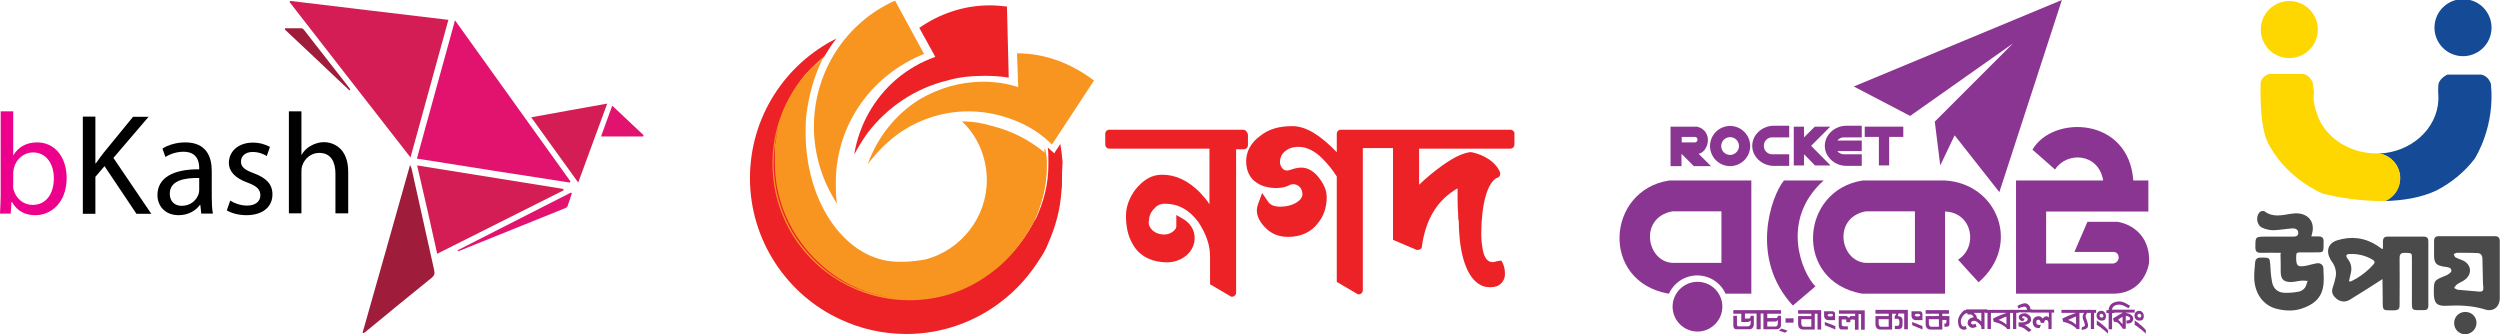 <?xml version="1.0" encoding="utf-8"?>
<!-- Generator: Adobe Illustrator 26.0.1, SVG Export Plug-In . SVG Version: 6.00 Build 0)  -->
<svg version="1.1" id="Layer_1" xmlns="http://www.w3.org/2000/svg" xmlns:xlink="http://www.w3.org/1999/xlink" x="0px" y="0px"
	 viewBox="0 0 1095.6 146.5" style="enable-background:new 0 0 1095.6 146.5;" xml:space="preserve">
<style type="text/css">
	.st0{fill:#D31D54;}
	.st1{fill:#E1136E;}
	.st2{fill:#9F1C3B;}
	.st3{fill:#EC008C;}
	.st4{fill:#EC2227;}
	.st5{fill:#F89521;}
	.st6{fill-rule:evenodd;clip-rule:evenodd;fill:#8B3592;}
	.st7{fill:#8B3592;}
	.st8{fill:#4B4A4A;}
	.st9{fill:#144A96;}
	.st10{fill:#FED600;}
</style>
<g>
	<g>
		<path class="st0" d="M179.9,69c-17.9-23-35.5-45.5-53-68.1c0.1-0.2,0.2-0.3,0.3-0.5c23,2.8,46,5.5,69.3,8.3
			C191,28.8,185.5,48.6,179.9,69z"/>
		<path class="st1" d="M182.7,69.5c5.6-20.2,11-40.1,16.7-60.6c17.1,23.9,33.8,47.2,50.6,70.6c-0.1,0.2-0.2,0.4-0.3,0.5
			C227.5,76.6,205.3,73.1,182.7,69.5z"/>
		<path class="st0" d="M182.8,72.5c21.7,3.5,42.9,6.9,64.1,10.3c0,0.2,0.1,0.4,0.1,0.6c-18.4,9.2-36.7,18.4-55.4,27.8
			C188.7,98.2,185.9,85.6,182.8,72.5z"/>
		<path class="st2" d="M158.9,145.8c6.9-24.3,13.8-48.6,20.8-73.5c0.4,0.9,0.6,1.2,0.7,1.7c3.3,14.8,6.6,29.7,9.9,44.5
			c0.3,1.5,0,2.4-1.2,3.3c-9.5,7.7-19,15.4-28.4,23.2c-0.4,0.4-0.9,0.7-1.4,1C159.2,146,159,145.9,158.9,145.8z"/>
		<path class="st0" d="M232.8,51.4c11.2-2,21.9-4,33.3-6c-4.3,11.6-8.4,22.8-12.7,34.6C246.4,70.3,239.8,61.1,232.8,51.4z"/>
		<path class="st1" d="M200.5,109.7c16.6-8.4,33.1-16.9,49.7-25.3c0.1,0.1,0.3,0.2,0.4,0.3c-0.6,1.9-1.2,3.8-1.9,5.7
			c-0.2,0.4-0.7,0.7-1.2,0.9c-15.5,6.2-30.9,12.5-46.4,18.7c-0.1,0-0.3,0-0.4,0.1C200.7,109.9,200.6,109.8,200.5,109.7z"/>
		<path class="st1" d="M281.8,59.8c-6,0-12.1,0-18.4,0c1.7-4.8,3.4-9.3,4.9-13.5c4.6,4.3,9.1,8.6,13.7,12.9
			C282,59.4,281.9,59.6,281.8,59.8z"/>
		<path class="st2" d="M153.1,39.6c-9.4-8.9-18.8-17.8-28.3-26.7c0.1-0.2,0.1-0.4,0.2-0.5c2.4,0,4.8,0,7.2,0c0.4,0,0.8,0.4,1.1,0.8
			c6.6,8.5,13.3,17,19.9,25.5c0.1,0.2,0.2,0.4,0.3,0.7C153.3,39.4,153.2,39.5,153.1,39.6z"/>
	</g>
	<g>
		<path class="st3" d="M0,93.6c0.1-2.1,0.3-5.2,0.3-7.9V48.8h5.5V68h0.1c2-3.4,5.5-5.6,10.4-5.6c7.6,0,12.9,6.3,12.9,15.6
			c0,10.9-6.9,16.3-13.7,16.3c-4.4,0-7.9-1.7-10.2-5.7H5l-0.3,5H0z M5.7,81.3c0,0.7,0.1,1.4,0.3,2c1.1,3.8,4.3,6.5,8.3,6.5
			c5.8,0,9.3-4.7,9.3-11.7c0-6.1-3.2-11.3-9.1-11.3c-3.8,0-7.3,2.6-8.4,6.8c-0.1,0.6-0.3,1.4-0.3,2.3V81.3z"/>
		<path d="M36.3,51.1h5.5v20.5H42c1.1-1.6,2.3-3.2,3.3-4.5l13-15.9h6.8l-15.4,18l16.6,24.5h-6.5l-14-20.9l-4,4.7v16.2h-5.5V51.1z"/>
		<path d="M88.2,93.6l-0.4-3.8h-0.2c-1.7,2.4-5,4.5-9.3,4.5c-6.2,0-9.3-4.3-9.3-8.8c0-7.4,6.6-11.4,18.3-11.3v-0.6
			c0-2.5-0.7-7.1-6.9-7.1c-2.8,0-5.8,0.9-7.9,2.3l-1.3-3.7c2.5-1.6,6.2-2.7,10-2.7c9.3,0,11.6,6.4,11.6,12.5v11.4
			c0,2.6,0.1,5.2,0.5,7.3H88.2z M87.3,78c-6.1-0.1-12.9,0.9-12.9,6.9c0,3.6,2.4,5.3,5.2,5.3c4,0,6.5-2.5,7.4-5.1
			c0.2-0.6,0.3-1.2,0.3-1.8V78z"/>
		<path d="M100.9,87.9c1.6,1.1,4.5,2.2,7.3,2.2c4,0,5.9-2,5.9-4.5c0-2.6-1.6-4.1-5.7-5.6c-5.5-2-8.1-5-8.1-8.6c0-4.9,4-8.9,10.5-8.9
			c3.1,0,5.8,0.9,7.5,1.9l-1.4,4c-1.2-0.8-3.4-1.8-6.2-1.8c-3.3,0-5.1,1.9-5.1,4.2c0,2.5,1.8,3.7,5.8,5.2c5.3,2,8,4.7,8,9.2
			c0,5.4-4.2,9.1-11.4,9.1c-3.3,0-6.4-0.8-8.6-2.1L100.9,87.9z"/>
		<path d="M126.6,48.8h5.5v19h0.1c0.9-1.6,2.3-3,4-3.9c1.6-0.9,3.6-1.6,5.7-1.6c4.1,0,10.7,2.5,10.7,13v18.2H147V76.1
			c0-4.9-1.8-9.1-7.1-9.1c-3.6,0-6.4,2.5-7.4,5.5c-0.3,0.8-0.4,1.6-0.4,2.6v18.4h-5.5V48.8z"/>
	</g>
</g>
<g id="g1438" transform="translate(-1266.194 -110.295) scale(2.595)">
	<g id="g1406" transform="translate(481.988 41.407)">
		<g id="g1390">
			<path id="path1386" class="st4" d="M215.9,23h-22.6c-0.4,0-0.7,0.3-0.7,0.7v1.8c0,0.4,0.3,0.7,0.7,0.7h16.9v9.4
				c-0.4-0.7-1-1.3-1.6-2c-2-2-4.1-3-6.4-3c-1.8,0-3.2,0.9-4.5,2.5c-1,1.3-1.6,2.9-1.6,4.4c0,1.5,0.2,3.4,1.3,5.1
				c1.3,2.1,3.6,2.8,5.6,2.8c2.6,0,4.7-1.8,4.7-4.1c0-1.3-0.7-2.5-1.9-3.2l-1.2-0.7v2c-0.1,0.6-1,1.3-2,1.3c-0.9,0-1.7-0.3-2.2-0.9
				c-0.3-0.3-0.6-1-0.4-1.5c0-0.7,0.2-1.2,0.7-1.8c0.6-0.7,1.1-1,2-1c2.2,0,4.1,1,5.7,3.2c1.2,1.9,1.9,3.7,1.9,5.7v4.7l3.4,2
				c0.1,0.1,0.2,0.1,0.3,0.1c0.4,0,0.7-0.3,0.7-0.7V26.3h1.3c0.4,0,0.7-0.3,0.7-0.7v-1.8C216.6,23.4,216.3,23,215.9,23L215.9,23z"/>
			<path id="path1388" class="st4" d="M261,23h-28.6c-0.4,0-0.7,0.3-0.7,0.7v3.1c-2.8-2.9-5.2-4.4-7.5-4.4c-2.1,0-3.9,0.4-5.5,1.7
				c-1.5,1.1-2.3,2.6-2.3,4.2c0,5,5.6,4.9,7,4.2c0.2-0.1,0.6-0.3,0.9-0.3c1.1,0,1.6,0.9,1.6,1.7c0,1.1-1.7,2.1-3.7,2.1
				c-1.1,0-1.8-0.3-2.2-1l-0.9-1.3l-0.6,1.6c-0.1,0.3-0.3,0.8-0.3,1.3c0,1.1,0.6,2.2,1.7,3.2c1,0.9,2.2,1.3,3.6,1.3
				c2.1,0,3.9-0.8,5-2.3c1-1.2,1.5-2.7,1.5-4.4c0-0.9-0.3-1.9-1.1-3c-0.9-1.3-2-2-3.2-2c-0.4,0-1,0.1-1.6,0.3
				c-0.2,0.1-0.7,0.2-0.8,0.2c-0.2,0-0.6-0.1-0.8-0.4c-0.2-0.2-0.4-0.6-0.4-1.1c0-1.2,1.1-2.5,3.1-2.5h0.1c1.3,0,2.7,0.7,3.9,1.9
				c1,1,1.8,2,2.5,3.1v17.8l3.4,2c0.1,0.1,0.2,0.1,0.3,0.1c0.4,0,0.7-0.3,0.7-0.7v-24h5.1v15.5l4,1.7h0.2c0.3,0,0.7-0.2,0.7-0.7
				v-0.1c0.7-4.6,2.7-7.7,6-9.6V34c0,0.7,0,2.3,0.1,3.2c0,0.6,0,0.9,0.1,1.2c0,1.8,0.2,4.5,0.8,6.5c1.1,3.8,3,4.7,4.4,4.7h0.1
				c0.8,0,1.5-0.2,1.9-0.7c0.2-0.2,0.6-0.7,0.6-1.5c0-0.7-0.1-1.2-0.3-1.7l-0.3-0.6l-0.7,0.1c-0.7,0.2-1,0.2-1,0.1h-0.1
				c-0.2,0-0.2,0-0.3-0.1c-0.2-0.1-0.7-0.4-1-1.7c-0.2-0.9-0.3-2.1-0.3-2.8c0-5,1-8.8,2.7-9.6h0.1c0.2-0.1,0.4-0.3,0.4-0.7
				c0-0.1,0-0.2-0.1-0.3v-0.1c-0.8-1.6-2.5-2.7-4.7-3.2h-0.4c-1.8,0.3-3.9,1.6-6.6,3.8c-0.7,0.6-1.3,1.1-1.9,1.7v-6.1H261
				c0.4,0,0.7-0.3,0.7-0.7v-1.8C261.8,23.4,261.4,23,261,23L261,23z"/>
		</g>
		<path id="path1392" class="st4" d="M185.3,31.3c0,0.8,0,1.5-0.1,2.1c-0.2,3.1-1,6-2.2,8.7c-0.4,1.1-1,2.1-1.7,3.1
			c-4.7,7.4-13,12.3-22.3,12.3c-4,0-7.8-0.9-11.2-2.5c-8.9-4.1-15.2-13.3-15.2-23.8c0-10.4,6-19.3,14.6-23.6
			c-0.7,0.9-1.3,1.8-1.9,2.8c0,0.1-0.1,0.1-0.1,0.2c-0.3,0.3-0.7,0.6-1,0.9c-0.4,0.3-0.8,0.8-1.2,1.1l-0.2,0.2l-0.2,0.2
			c-0.1,0.1-0.2,0.3-0.4,0.4c-0.2,0.3-0.6,0.7-0.8,1c-1.1,1.5-2,3-2.7,4.7c-0.1,0.1-0.1,0.3-0.2,0.4c-0.1,0.2-0.1,0.4-0.2,0.6
			c0,0.1-0.1,0.2-0.1,0.3c-0.1,0.3-0.2,0.6-0.3,0.9c-0.1,0.2-0.1,0.4-0.2,0.6c0,0.1-0.1,0.2-0.1,0.3c0,0.2-0.1,0.4-0.1,0.7l-0.3,2
			c0,0.2,0,0.3-0.1,0.6v2.7c0,7.1,3.2,13.6,8.5,17.8c4,3.2,9,5.2,14.5,5.2c5,0,9.6-1.6,13.4-4.4c2.8-2,5-4.6,6.7-7.6
			c0.2-0.4,0.4-0.8,0.7-1.2c1.3-2.8,2.1-5.8,2.1-9v-0.8c0-0.8,0-1.5-0.1-2.2l0.1,0.1c0.3,0.3,0.7,0.6,1,0.9c0.3-0.6,0.7-1,1-1.6
			c0.2,1,0.3,2,0.4,3.1C185.3,29.7,185.3,30.5,185.3,31.3L185.3,31.3z"/>
		<path id="path1394" class="st5" d="M162,10.2l-4.9-9C149,4.8,143.4,13,143.4,22.5c0,4.8,1.5,9.3,3.9,13c-0.2-1.2-0.2-2.5-0.2-3.8
			C147.2,21.9,153.3,13.7,162,10.2z"/>
		<path id="path1396" class="st4" d="M165.9,14.7c2-0.6,4.2-0.8,6.4-0.8c1.3,0,2.8,0.1,4,0.3l-0.1-4l-0.2-8
			c-0.9-0.1-1.9-0.2-2.9-0.2c-4.5,0-8.6,1.5-11.9,3.8l2.7,4.9c-4.8,1.7-8.7,5-11.2,9.4c-1.2,2.1-2.1,4.6-2.5,7.1
			c0.7-1.3,1.5-2.6,2.3-3.7C155.8,19.2,160.5,16,165.9,14.7z"/>
		<path id="path1398" class="st5" d="M177.7,10.1l0.2,5.7c-1.9-0.6-3.8-0.9-5.9-0.9c-3.9,0-7.6,1.1-10.8,3c-4,2.5-7.1,6.4-8.7,10.9
			c1.6-2.1,3.5-4,5.7-5.5c3.2-2.1,7.1-3.4,11.3-3.4c3.1,0,6,0.7,8.7,1.9c2,0.9,3.8,2.1,5.4,3.7l3.1-4.7l4-6.1
			C187,11.9,182.6,10.1,177.7,10.1L177.7,10.1z"/>
		<path id="path1400" class="st5" d="M182.7,28.6v0.8c0,4.7-1.9,8.6-2.1,9c-0.2,0.4-0.4,0.8-0.7,1.2c-1.7,3-3.9,5.6-6.7,7.6
			c-3.8,2.7-8.4,4.4-13.4,4.4c-5.5,0-10.6-1.9-14.5-5.2c-5.1-4.2-8.5-10.6-8.5-17.8v-2.7c0-0.2,0-0.3,0.1-0.6l0.3-2
			c0-0.2,0.1-0.4,0.1-0.7c0-0.1,0.1-0.2,0.1-0.3c0.1-0.2,0.1-0.4,0.2-0.6c0.1-0.3,0.2-0.7,0.3-0.9c0-0.1,0.1-0.2,0.1-0.3
			c0.1-0.2,0.1-0.4,0.2-0.6c0.1-0.1,0.1-0.3,0.2-0.4c0.7-1.7,1.7-3.2,2.7-4.7c0.2-0.3,0.6-0.7,0.8-1c0.1-0.1,0.2-0.3,0.4-0.4
			c0.1-0.1,0.1-0.2,0.2-0.2c0.1-0.1,0.1-0.2,0.2-0.2c0.3-0.4,0.8-0.8,1.2-1.1c0.3-0.3,0.7-0.6,1-0.9c0,0.1-0.1,0.1-0.1,0.2
			s-0.1,0.2-0.1,0.2c-1.3,2.7-2.2,5.9-2.6,9.3c-0.1,0.9-0.1,1.8-0.1,2.8c0,12.1,7,21.8,15.7,21.8h0.9c1.2,0,2.5-0.2,3.7-0.4
			c5.9-1.6,10.3-7,10.3-13.4v-0.3c-0.1-3.8-1.7-7.3-4.2-9.6c1.8,0,3.6,0.3,5.2,0.8c3.2,0.8,6.1,2.3,8.7,4.4l0.1,0.1
			C182.6,27.2,182.7,27.9,182.7,28.6L182.7,28.6z"/>
		<g id="g1404">
			<path id="path1402" class="st5" d="M182.7,28.6v0.8c0,4.9-2.2,9.2-2.2,9.2c-0.2,0.4-0.4,0.8-0.7,1.2c-1.7,3-4,5.6-6.8,7.6
				c-3.9,2.9-8.6,4.4-13.5,4.4c-5.4,0-10.5-1.9-14.6-5.2c-5.4-4.4-8.5-10.9-8.5-17.9s3.1-13.5,8.5-17.9l0.2-0.2
				c0,0.1-0.1,0.1-0.1,0.2c0,0.1-0.1,0.1-0.1,0.2c-5.2,4.4-8.3,10.7-8.3,17.6s3,13.3,8.4,17.8c4,3.4,9.3,5.1,14.5,5.1
				c4.8,0,9.5-1.5,13.4-4.4c2.8-2,5-4.6,6.7-7.6c0.2-0.4,0.4-0.8,0.6-1.2c0,0,2.2-4.1,2.2-9v-0.8c0-0.8,0-1.5-0.1-2.2v-0.1l0.1,0.1
				l0.1,0.1C182.7,27.3,182.7,27.9,182.7,28.6L182.7,28.6z"/>
		</g>
	</g>
</g>
<g>
	<polygon class="st6" points="882.2,19 847.9,53.3 850.3,72.5 856.6,59.3 876.2,84.2 903.6,0 812.4,37.9 837.1,50.8 	"/>
	<g>
		<path class="st7" d="M852.4,79.1c0,0-29,0-36.1,0c-27.5,4.2-30.4,44.2-0.3,49.6h36.4V92.7c12.1,0.4,14.6,15.5,5.7,21.1
			c1.8,2.1,9,9.9,9,9.9C886.1,107.3,875.3,80.4,852.4,79.1z M839.2,115.2c0,0-18.7,0-20.2,0c-12.5,0.8-16.5-19.9-1.2-22.6
			c4.5,0,21.4,0,21.4,0V115.2z"/>
	</g>
	<path class="st6" d="M928,97.2c-6,0-13.2,0-13.2,0l-5.7,13.2c0,0,15.3,0,16.8,0c3.4-0.2,3.5,4.8,0,5.1c-4.4,0-29.2,0-29.2,0V92.7
		h44.8V79.1c0,0-6.2,0-6.6,0c-2-28-35.4-28.8-44.2-13.5c1.7,1.4,9.9,8.7,9.9,8.7c5-7.9,19-7.5,21.1,4.8h-38.2v49.6h43
		c9.8-0.2,14.3-7.4,15.3-13.5C942.4,105.3,936.4,98.7,928,97.2z"/>
	<path class="st6" d="M799.2,79.1h-17.4c-5.6,6.8-15.2,34.1,3.9,54.8c0,0,8.3-7.1,9.9-8.4C789.7,119.7,779.9,96.4,799.2,79.1z"/>
	<path class="st6" d="M754.8,134.4c0,6-4.9,10.9-10.9,10.9s-10.9-4.9-10.9-10.9c0-6,4.9-10.9,10.9-10.9S754.8,128.3,754.8,134.4z"/>
	<g>
		<g>
			<path class="st6" d="M731.5,79.1c-27.5,4.2-30.4,44.2-0.3,49.6h0.2c2.1-4.7,6.9-8,12.4-8s10.3,3.3,12.4,8h11.3
				c0-1.7,0-49.6,0-49.6S738.6,79.1,731.5,79.1z M754.4,115.2c0,0-18.7,0-20.2,0c-12.5,0.8-16.5-19.9-1.2-22.6c4.5,0,21.4,0,21.4,0
				V115.2z"/>
		</g>
	</g>
	<g>
		<g>
			<g>
				<path class="st6" d="M744.4,67.4c4.4-0.8,6.6-9.9-0.6-11.9c-0.8,0-11.7,0-11.7,0v17.3h4.8v-5.4l5.4,5.4h7.5L744.4,67.4z
					 M743.9,61.3c0,0.6-0.5,1.1-1.1,1.1H737V60h5.8c0.6,0,1.1,0.5,1.1,1.1V61.3z"/>
			</g>
		</g>
		<g>
			<g>
				<path class="st6" d="M758.2,55.2c-4.8,0-8.8,3.9-8.8,8.8c0,4.8,3.9,8.8,8.8,8.8c4.8,0,8.8-3.9,8.8-8.8
					C767,59.2,763.1,55.2,758.2,55.2z M758.2,67.9c-2.1,0-3.9-1.7-3.9-3.9c0-2.1,1.7-3.9,3.9-3.9c2.1,0,3.9,1.7,3.9,3.9
					C762.1,66.1,760.3,67.9,758.2,67.9z"/>
			</g>
		</g>
		<path class="st6" d="M808,60.2h7.9v-5.1h-6.7c-5.2,0-9.5,4-9.5,8.8c0,4.8,4.3,8.8,9.5,8.8h6.7v-5.1H808c-1.2,0-2.2-0.6-2.8-1.4
			h10.7v-4.6h-10.7C805.8,60.8,806.8,60.2,808,60.2z"/>
		<g>
			<path class="st6" d="M776.6,67.6c-2,0-3.6-1.6-3.6-3.6v-0.2c0-2,1.6-3.6,3.6-3.6h7.5v-5.1h-6.7c-5.2,0-9.5,4-9.5,8.8
				c0,4.8,4.3,8.8,9.5,8.8h6.7v-5.1H776.6z"/>
		</g>
		<polygon class="st6" points="834.1,55.5 817.2,55.5 817.2,60 823.4,60 823.4,72.5 827.9,72.5 827.9,60 834.1,60 		"/>
		<polygon class="st7" points="793.7,63.9 802.1,55.5 795.3,55.5 790.6,60.2 790.6,55.5 786.1,55.5 786.1,72.5 790.6,72.5 
			790.6,67.6 795.4,72.5 802.2,72.5 		"/>
	</g>
	<g>
		<path class="st7" d="M862.1,137.2c-0.8,0.1-1.4,0.6-2,1.4c-0.5,0.8-0.8,1.5-0.8,2.3c0,0.5,0.1,0.9,0.3,1.4c0.2,0.6,0.6,0.8,1,0.8
			c0.2,0,0.5-0.1,0.8-0.3l0.5,1.3c-0.4,0.3-0.8,0.4-1.2,0.4c-0.5,0-1.1-0.2-1.6-0.6c-0.3-0.2-0.6-0.7-0.8-1.4
			c-0.1-0.3-0.2-0.8-0.2-1.5v-0.5c0-1,0.5-2.2,1.6-3.5c0.2-0.3,0.6-0.6,1.2-1.1h1.7v1.3C862.4,137.2,862.2,137.2,862.1,137.2z"/>
		<path class="st7" d="M869.7,137.1v7.1h-1.4v-0.9c0-0.3-0.2-0.7-0.7-1.2c-0.4-0.4-0.7-0.7-1.1-1c-0.4-0.3-0.9-0.5-1.5-0.5
			c-0.5,0-0.9,0.2-1.2,0.7c0,0.1,0,0.1,0,0.2c0,0.2,0.1,0.4,0.3,0.5c0.2,0.2,0.4,0.2,0.6,0.2c0.2,0,0.5-0.1,1.1-0.3l0.4,1.3
			c-0.6,0.3-1.2,0.5-1.6,0.5c-0.5,0-0.9-0.1-1.3-0.4c-0.4-0.3-0.7-0.6-0.9-1.1c-0.1-0.2-0.1-0.4-0.1-0.7c0-0.8,0.3-1.4,1-1.9
			c0.5-0.3,1-0.5,1.5-0.5c0.1,0,0.1,0,0.1,0c0-0.3-0.1-0.5-0.4-0.8c-0.3-0.3-0.5-0.5-0.7-0.5h-1.6v-0.9h-0.6v-1.3h9.2v1.3H869.7z
			 M868.3,137.1h-3.4c0.9,0.6,1.4,1.4,1.5,2.4c0.6,0.2,1.2,0.7,1.9,1.4V137.1z"/>
		<path class="st7" d="M872.5,137.1v7.1H871v-7.1H870v-1.3h3.4v1.3H872.5z"/>
		<path class="st7" d="M879.4,137.1h-6.4v-1.3h8.9v1.3h-1v7.1h-1.3c-0.1-0.4-0.7-0.9-1.9-1.7c-0.5-0.3-1.1-0.6-1.9-0.9
			c-0.9-0.3-1.5-0.5-2-0.5l-0.4-1.4c0.3-0.3,1.3-0.7,2.8-1.4C876.8,138.1,877.9,137.7,879.4,137.1z M879.4,138.7
			c-0.3,0.1-0.5,0.2-0.9,0.3c-0.4,0.2-1.3,0.6-2.4,1.1l-0.3,0.1c1.1,0.4,2.2,1,3.2,1.8c0.1,0.1,0.2,0.2,0.3,0.3V138.7z"/>
		<path class="st7" d="M883.6,137.1v7.1h-1.4v-7.1h-1.1v-1.3h3.4v1.3H883.6z"/>
		<path class="st7" d="M884.1,137.1v-1.3h4.2c0,0,0-0.1,0-0.1c0-0.7-0.3-1.1-0.9-1.3c-0.1,0-0.2,0-0.3,0c-0.2,0-0.3,0-0.6,0.1
			c-0.3,0.1-0.5,0.1-0.5,0.1c-0.2,0-0.5,0.1-0.6,0.2c-0.2,0.2-0.5,0.3-0.8,0.4l-0.5-1.1c0.5-0.4,1.3-0.7,2.2-1
			c0.4-0.1,0.7-0.2,1.1-0.2c0.4,0,0.8,0.1,1.2,0.4c0.8,0.5,1.2,1.2,1.2,2.3h0.8v1.3H884.1z M889.1,145.5c-0.6-0.5-1.2-1-1.9-1.5
			c-0.3-0.2-0.8-0.5-1.6-0.7c-0.6-0.2-0.9-0.3-1-0.3l0-1.7c0.1,0,0.3,0,0.6,0c0.2,0,0.4,0,0.6,0c0.6,0,1.2-0.1,1.6-0.2
			c0.8-0.3,1.2-0.7,1.2-1.1c0-0.3-0.1-0.6-0.4-0.8c-0.3-0.2-0.6-0.3-0.9-0.5c-0.1,0-0.2-0.1-0.2-0.1c-0.2,0-0.4,0-0.6,0.1
			c-0.3,0.1-0.4,0.2-0.3,0.4c0.1,0.4,0.4,0.5,1.2,0.5l-0.8,1.2c-0.3,0-0.6-0.1-1-0.3c-0.6-0.4-0.9-0.9-0.9-1.5c0-0.6,0.3-1,0.9-1.3
			c0.5-0.3,1-0.4,1.7-0.4c0.3,0,0.5,0,0.7,0.1c0.2,0.1,0.4,0.2,0.6,0.3c1,0.5,1.5,1.2,1.5,2.3c0,0.7-0.3,1.3-0.9,1.7
			c-0.5,0.3-1.1,0.6-2,0.7c0.3,0.1,0.6,0.3,1.1,0.6c0.8,0.6,1.5,1.2,2,1.6L889.1,145.5z"/>
		<path class="st7" d="M899.1,137.1v7.1h-1.4v-2.8c0-0.2-0.1-0.5-0.3-0.8c-0.2-0.3-0.4-0.4-0.7-0.4c-0.2,0-0.4,0.1-0.6,0.4
			c-0.2,0.3-0.3,0.6-0.3,0.9h-1.5c0-0.4-0.1-0.7-0.3-1c-0.2-0.3-0.4-0.4-0.7-0.4c-0.2,0-0.4,0.1-0.6,0.2c-0.2,0.2-0.3,0.3-0.3,0.5
			l0,0.4v0.1c0,0.7,0.4,1.1,1.3,1.1c0.1,0,0.4,0,0.7-0.1l-0.5,1.4c-0.3,0-0.5,0.1-0.5,0.1c-0.7,0-1.3-0.2-1.9-0.7
			c-0.2-0.2-0.4-0.5-0.5-0.9c-0.1-0.3-0.2-0.7-0.2-1c0-0.8,0.2-1.4,0.7-1.9c0.5-0.5,1.1-0.7,1.9-0.7c0.7,0,1.3,0.3,1.8,1
			c0.5-0.7,1.1-1,1.7-1c0.3,0,0.7,0.2,1,0.5v-2.1h-7.7v-1.3h10v1.3H899.1z"/>
		<path class="st7" d="M909.8,137.1h-6.4v-1.3h8.9v1.3h-1v7.1H910c-0.1-0.4-0.7-0.9-1.9-1.7c-0.5-0.3-1.1-0.6-1.9-0.9
			c-0.9-0.3-1.5-0.5-2-0.5l-0.4-1.4c0.3-0.3,1.3-0.7,2.8-1.4C907.3,138.1,908.3,137.7,909.8,137.1z M909.9,138.7
			c-0.3,0.1-0.5,0.2-0.9,0.3c-0.4,0.2-1.3,0.6-2.4,1.1l-0.3,0.1c1.1,0.4,2.2,1,3.2,1.8c0.1,0.1,0.2,0.2,0.3,0.3V138.7z"/>
		<path class="st7" d="M914.7,137.1c-0.5,0.6-0.7,1.1-0.7,1.5c0,0.2,0.2,0.9,0.7,2.3c0.2,0.7,0.4,1.2,0.4,1.7c0,0.8-0.5,1.4-1.4,1.7
			c-0.3,0.1-0.8,0.2-1.5,0.3l0.2-1.2c0.8-0.2,1.3-0.5,1.3-0.9c0-0.4-0.2-1-0.5-1.8c-0.4-0.8-0.5-1.4-0.5-1.8c0-0.5,0.2-1.1,0.6-1.8
			h-1.5v-1.3h4v1.3H914.7z"/>
		<path class="st7" d="M917.7,137.1v7.1h-1.4v-7.1h-1.1v-1.3h3.4v1.3H917.7z"/>
		<path class="st7" d="M921,140.5c-0.7,0-1.2-0.2-1.6-0.6c-0.4-0.4-0.6-1-0.6-1.6c0-0.6,0.2-1.1,0.6-1.5c0.4-0.4,0.9-0.6,1.5-0.6
			c0.8,0,1.4,0.4,1.8,1.3c0.2,0.4,0.2,0.7,0.2,1.1c0,0.6-0.2,1.2-0.5,1.5C922.2,140.3,921.7,140.5,921,140.5z M922.6,145.1
			c-1.8-1.5-3-2.4-3.7-2.7l0-2c2.5,1.8,4.1,3.2,4.9,4.3v1.5L922.6,145.1z M921.3,137.6c-0.1-0.1-0.3-0.1-0.4-0.1
			c-0.5,0.1-0.8,0.4-0.8,0.8c0,0.2,0.1,0.4,0.3,0.6c0.2,0.2,0.4,0.3,0.6,0.3l0.2,0c0.4-0.1,0.6-0.4,0.6-0.7
			C921.8,138.1,921.6,137.8,921.3,137.6z"/>
		<path class="st7" d="M932.8,135.1c-1.7-1-3-1.6-4.1-1.6c-1.3,0-2.2,0.4-2.8,1.2c-0.2,0.3-0.3,0.7-0.3,1.2h1v1.3h-1v7.1h-1.5v-7.1
			h-1v-1.3h1c0-1,0.4-1.8,1-2.5c0.6-0.6,1.5-1,2.6-1.2c0.1,0,0.3,0,0.6-0.1h0.3c0.9,0,1.7,0.2,2.6,0.6c0.5,0.2,1.2,0.7,2.3,1.3
			L932.8,135.1z"/>
		<path class="st7" d="M931.6,137.1L931.6,137.1c0.6,0.1,1.2,0.3,1.9,0.6c0.9,0.5,1.4,1.2,1.4,2c0,0.5-0.2,0.9-0.5,1.3
			c-0.3,0.4-0.7,0.6-1.2,0.7c-0.5,0.1-0.9,0.1-1.3,0.1v-1.4c0.2,0,0.3,0,0.5,0c0.7,0,1.1-0.3,1.1-0.8c0-0.6-0.6-1-1.9-1.2v5.7h-1.3
			c-0.2-0.4-0.4-0.7-0.6-0.9c-0.1-0.1-0.3-0.3-0.5-0.7c-0.1-0.1-0.3-0.3-0.5-0.5c-0.2-0.2-0.4-0.4-0.5-0.5c0-0.1-0.2-0.1-0.3-0.2
			c-0.6-0.2-1.1-0.3-1.5-0.3l-0.4-1.4c0.3-0.2,1-0.7,2.1-1.3c0.1-0.1,0.4-0.3,1-0.6c0.2-0.1,0.6-0.3,1.1-0.6v-0.1h-4.5v-1.3h9.8v1.3
			H931.6z M930.2,138.8c-0.2,0.2-0.6,0.4-1.1,0.7c-0.1,0.1-0.3,0.2-0.4,0.3c-0.2,0.2-0.3,0.3-0.4,0.4c0.2,0.1,0.4,0.3,0.7,0.6
			c0.3,0.4,0.7,0.8,1.2,1.3V138.8z"/>
		<path class="st7" d="M937.6,140.5c-0.7,0-1.2-0.2-1.6-0.6c-0.4-0.4-0.6-1-0.6-1.6c0-0.6,0.2-1.1,0.6-1.5c0.4-0.4,0.9-0.6,1.5-0.6
			c0.8,0,1.4,0.4,1.8,1.3c0.2,0.4,0.2,0.7,0.2,1.1c0,0.6-0.2,1.2-0.5,1.5C938.8,140.3,938.3,140.5,937.6,140.5z M939.2,145.1
			c-1.8-1.5-3-2.4-3.7-2.7l0-2c2.5,1.8,4.1,3.2,4.9,4.3v1.5L939.2,145.1z M937.9,137.6c-0.1-0.1-0.3-0.1-0.4-0.1
			c-0.5,0.1-0.8,0.4-0.8,0.8c0,0.2,0.1,0.4,0.3,0.6c0.2,0.2,0.4,0.3,0.6,0.3l0.2,0c0.4-0.1,0.6-0.4,0.6-0.7
			C938.4,138.1,938.2,137.8,937.9,137.6z"/>
	</g>
	<g>
		<polygon class="st7" points="779.6,144.9 782.3,145.8 783.4,144.9 780.7,144 		"/>
		<g>
			<path class="st7" d="M780.5,137.5v-1.6h-20.9v1.6h3.5v3.6c0,0,2.7,0,3,0c0,0,0.9-0.3,1.1-0.7c0,0.5,0,1.2,0,1.4
				c0,0.6-0.5,1.2-1.1,1.2c-0.6,0-4.2,0-4.4,0c-0.3,0-0.5-0.1-0.5-1.2c0-1.1,0-3.4,0-3.4h-1.6c0,0,0,3.9,0,4.3
				c0,0.4,0.2,1.6,1.3,1.6c1.1,0,5.8,0,6,0c0.9,0,1.6-1,1.7-1.8c0-1.7,0-4.1,0-4.1h-1.4c-0.1,0.6-0.1,1.1-0.7,1.2
				c-0.7,0-1.8,0-1.8,0v-2.2h5.1v6.9h1.8v-6.9h1.2v6.9c0,0,5.4,0,5.9,0c0.4,0,1.8-0.3,1.8-1.8c0-1.5,0-4.1,0-4.1h-1.4
				c0,0.4-0.1,1-0.7,1s-3.9,0-3.9,0v-1.9H780.5z M778.2,140.9c0.3,0.1,0.6-0.4,0.9-0.7c0,0.4,0,1,0,1.7s-0.5,1.2-0.9,1.2
				c-0.4,0-3.7,0-3.7,0v-2.1C774.5,140.9,777.9,140.9,778.2,140.9z"/>
		</g>
		<rect x="782.5" y="139.5" class="st7" width="3.5" height="1.9"/>
		<g>
			<path class="st7" d="M788,135.9v1.6h5.8v1H788c0,0,0,3.6,0,3.8c0.1,1.2,0.8,2.1,2,2.1c1.4,0,5.3,0,5.3,0v-6.9h1.2v6.9h1.6v-8.5
				H788z M793.8,143.2c0,0-3.4,0-3.5,0c-0.5-0.1-0.9-0.7-0.9-1.4c0-0.7,0-1.9,0-1.9h4.4V143.2z"/>
		</g>
		<path class="st7" d="M805.8,137.5h7.2v1c-0.3,0-1.9,0-2.1,0c-0.1,0.7-1.2,1-1.4,0c-1.2,0-3.7,0-3.7,0s0,3.7,0,4.1
			c0,0.4,0.1,1.7,1.1,1.8c1,0,2.9,0,2.9,0V143c0,0-1.6,0-2,0c-0.4-0.1-0.7-0.4-0.7-0.9c0-0.7,0-2.1,0-2.1h2v1.2h1.8v-0.9
			c-0.1-0.4,1.9-0.4,2,0c0,0.6,0,4.2,0,4.2h1.6v-6.9h1.1v6.9h1.6v-8.5h-11.3V137.5z"/>
		<g>
			<g>
				<path class="st7" d="M803.2,136.4c-0.7,0-3.8,0-3.8,0s0,1.9,0,2.2c0.1,0.7,0.5,1.6,1.8,1.7c1.3,0,3,0,3,0v-2.7
					C804.2,137,803.9,136.5,803.2,136.4z M802.1,138.7c-0.7,0-1.2-0.2-1.2-0.6c0-0.3,0.6-0.6,1.2-0.6c0.7,0,1.2,0.2,1.2,0.6
					C803.3,138.5,802.8,138.7,802.1,138.7z"/>
			</g>
		</g>
		<polygon class="st7" points="799.7,141.1 799.7,142.5 804.3,144.4 804.3,142.9 		"/>
		<g>
			<g>
				<path class="st7" d="M841.5,136.4c-0.7,0-3.8,0-3.8,0s0,1.9,0,2.2c0.1,0.7,0.5,1.6,1.8,1.7c1.3,0,3,0,3,0v-2.7
					C842.5,137,842.1,136.5,841.5,136.4z M840.3,138.7c-0.7,0-1.2-0.2-1.2-0.6c0-0.3,0.6-0.6,1.2-0.6c0.7,0,1.2,0.2,1.2,0.6
					C841.6,138.5,841,138.7,840.3,138.7z"/>
			</g>
		</g>
		<polygon class="st7" points="838,141.1 838,142.5 842.5,144.4 842.5,142.9 		"/>
		<path class="st7" d="M851.2,138.5v-1h2.9v-1.6h-10.2v1.6h5.8v1h-5.8c0,0,0,3.6,0,3.8c0.1,1.2,0.8,2.1,2,2.1c1.4,0,5.3,0,5.3,0
			v-4.2h1.4c0.2,0,0.3-0.1,0.4,0.2c0,0.4,0,0.7,0,0.7c-0.1,0.4-0.1,0.6-0.4,0.7c-0.2,0-0.5,0-0.5,0v1.4h1.1c0.4,0,1-0.4,1.1-0.9
			c0-0.8,0-3.8,0-3.8H851.2z M849.7,143.2c0,0-3.4,0-3.5,0c-0.5-0.1-0.9-0.7-0.9-1.4c0-0.7,0-1.9,0-1.9h4.4l0,0.2h0V143.2z"/>
		<g>
			<path class="st7" d="M821.9,135.9v1.6h5.8v1h-5.8c0,0,0,3.6,0,3.8c0.1,1.2,0.8,2.1,2,2.1c1.4,0,5.3,0,5.3,0v-6.9h1.8l-0.7,1.3
				v0.9c0,0,1,0,1.2,0c0.7,0.1,0.9,0.5,0.9,1.7c0,0.8-0.2,1.4-0.8,1.4c-0.4,0-1.2,0-1.2,0v1.4c0,0,0.9,0,1.2,0c0.4,0,2,0.2,2.1-1.4
				c0.2-3.2,0.3-4-2-4.3l0.3-1.1h2.5v6.9h1.6v-8.5H821.9z M827.7,143.2c0,0-3.4,0-3.5,0c-0.5-0.1-0.9-0.7-0.9-1.4c0-0.7,0-1.9,0-1.9
				h4.4V143.2z"/>
		</g>
	</g>
</g>
<g id="XMLID_19_">
	<g id="XMLID_16_">
		<path id="XMLID_259_" class="st8" d="M1044.1,122.3c-4.8,3.1-9.6,6.2-14.4,9.1c-2.2,1.3-4.6,0.8-6.3-1c-1.3-1.2-1.7-2.7-1.1-4.4
			c0.5-1.5,1-3.1,1.3-4.7c0.4-2.3-0.2-4.5-1.5-6.4c-0.3-0.4-0.6-0.8-0.8-1.2c-2.1-3.7-1-7.2,3-8.4c6.2-1.9,12.1-1.2,17.6,2.4
			c0.7,0.4,1.3,1,2,1.4c0,0,0.1,0,0.4-0.1c0-1,0-2.1,0-3.2c0-1.4,0.6-2.1,2-2.1c5.3,0,10.6,0,16,0c1.3,0,1.9,0.7,1.9,2
			c0,9.4,0,18.8,0,28.2c0,1.4-0.6,2.1-2,2c-5.6,0-5.2,0.6-5.2-4.9c0-6,0-12,0-18c0-2.1-0.1-2.1-2.9-2.2c-1.7,0-2.5,0.3-2.5,2.3
			c0.1,6.8,0,13.5,0,20.3c0,2.1-0.4,2.5-2.5,2.6c-5.1,0-4.9,0.4-4.9-4.8C1044.2,128,1044.1,125,1044.1,122.3z M1029.4,123.3
			c0.6,0,0.9,0.1,1.1-0.1c3.7-1.8,7-4.3,9.7-7.4c0.9-1,0.2-1.6-0.6-2.1c-3-1.7-6.2-2.5-9.7-2.4c-1.8,0-2.1,0.8-1,2.2
			c1.6,2,1.9,4.3,1.2,6.7C1029.9,121.1,1029.7,122.1,1029.4,123.3z"/>
		<path id="XMLID_258_" class="st8" d="M999.5,110.8c-2.9,0-5.8-0.1-8.7,0c-1.6,0-2.4-0.5-2.4-2.3c0-4.8-0.1-4.8,4.8-4.8
			c3.8,0,7.6,0,11.5,0c1.2,0,2.5-0.1,2.5-1.6c0-1.5-1.2-2.1-2.7-2c-2.7,0.2-5.5,0.7-8.2,0.8c-1.6,0-3.4-0.4-4.9-1.1
			c-2.5-1.1-3-5.1-1-6.9c0.4-0.4,1.6-0.6,2-0.3c3.7,2.8,7.6,1.7,11.5,1.1c1.3-0.2,2.6-0.3,3.9-0.1c4.5,0.7,6.7,4.4,5.4,8.9
			c-0.1,0.3-0.1,0.6-0.3,1.1c1.1,0,2.2,0,3.2,0c1.4,0,2.2,0.6,2.2,2.1c-0.1,5.4,0.5,4.9-4.8,4.9c-1.9,0-3.8,0-5.6,0
			c-1.1,0-1.6,0.2-1.6,1.4c-0.2,4.7,0.5,5.3,5.1,4.3c1.3-0.3,2.5-0.7,3.8-0.9c1.6-0.3,2.9,0.6,3,2.1c0.1,2.9,0.4,5.8-0.2,8.6
			c-1,5.1-4.8,7.7-9.5,9.2c-3.7,1.2-7.6,0.9-11.3-0.1c-5.4-1.6-9-6.5-9.3-13c-0.1-2.4,0.2-4.9,0.4-7.3c0.1-1.3,1-2.1,2.4-2
			c0.4,0,0.9,0,1.3,0c2.5,0,2.7,0.3,2.9,2.8c0.1,2.6,0.3,5.2,0.8,7.8c0.5,2.9,2.4,4.7,5.4,4.8c2.1,0.1,4.3-0.1,6.4-0.5
			c1-0.2,2-0.9,2.6-1.7c0.6-0.8,0.8-2,1.2-3c-0.9,0-1.8-0.2-2.7-0.1c-1.6,0.1-3.1,0.6-4.6,0.6c-3.3,0-4.5-1.3-4.5-4.6
			c0-2.6,0-5.3-0.1-7.9C999.7,111.3,999.7,111.1,999.5,110.8z"/>
		<path id="XMLID_245_" class="st8" d="M1095.5,118.6c0,4,0,8,0,12c0,3.9-2.8,6.2-6.5,5c-5.6-1.7-11.2-1.9-16.9-1.6
			c-4.1,0.2-5.4-1.1-5.5-5.2c0-0.1,0-0.3,0-0.4c0-5.6,0-5.5,5.2-7.6c1-0.4,2.5-1.4,2.5-2.1c0-1.6-1.7-1.6-3-1.8
			c-3.6-0.5-4.6-1.5-4.6-5.1c0-2.1,0-4.1,0-6.2c0-1.5,0.7-2.1,2.2-2.1c8.1,0,16.3,0,24.4,0c1.6,0,2.2,0.7,2.2,2.3
			C1095.5,110.2,1095.5,114.4,1095.5,118.6z M1081.2,110.8c-1.5,0-3,0-4.5,0c-0.5,0-0.9,0.4-1.4,0.6c0.3,0.5,0.4,1.1,0.8,1.4
			c0.9,0.5,1.9,0.8,2.9,1.2c4,1.6,4.7,6,1.2,8.6c-1,0.8-2.3,1.2-3.4,2c-0.6,0.4-0.9,1.1-1.3,1.6c0.6,0.3,1.2,0.8,1.8,0.8
			c3.1,0.3,6.2,0.5,9.3,0.8c1.3,0.1,1.7-0.4,1.7-1.6c-0.1-1.2-0.2-2.5-0.2-3.7c-0.1-3-0.1-6-0.2-9c0-1.7-0.8-2.7-2.6-2.6
			C1084,110.8,1082.6,110.8,1081.2,110.8z"/>
		<path id="XMLID_243_" class="st8" d="M1080.4,146.5c-2.7,0-4.9-2.1-4.9-4.9c0-2.8,2.1-4.9,4.9-4.9c2.8,0,4.9,2.1,4.9,4.8
			C1085.3,144.2,1083.1,146.4,1080.4,146.5z"/>
	</g>
	<g id="XMLID_14_">
		<path id="XMLID_29_" class="st9" d="M1084.4,69.7C1084.4,69.8,1084.4,69.8,1084.4,69.7c-4.3,5.6-10,10.3-16.5,13.7
			c-6.9,3.3-15,4.5-22.7,4.7c3.9-1.7,6.6-5.5,6.6-10c0-5.5-4.1-10.1-9.4-10.8c14.2-0.5,25.7-10.8,26.2-23.6c0-0.3,0-0.7,0-1
			c0-0.7,0-1.4-0.1-2c0-1.2,0-2.5,0.1-3.5c0.2-2.7,3.9-4.5,3.9-4.5s11.7,0,14.8,0c3.3,0.5,4.3,4,4.3,4
			C1093.6,55.2,1084.9,69,1084.4,69.7z"/>
		
			<ellipse id="XMLID_1_" transform="matrix(0.246 -0.969 0.969 0.246 744.197 981.838)" class="st10" cx="1003.1" cy="12.7" rx="12.5" ry="12.5"/>
		
			<ellipse id="XMLID_15_" transform="matrix(0.233 -0.973 0.973 0.233 815.533 1059.413)" class="st9" cx="1079.4" cy="12.7" rx="12.5" ry="12.5"/>
		<path id="XMLID_61_" class="st10" d="M1051.9,78.1c0,4.5-2.7,8.4-6.6,10c-3.1,0.1-6.2-0.1-9.1-0.3c-10.3-0.8-18.1-2.9-18.4-3
			c0,0,0,0,0,0c-10.5-4.8-18.9-12.6-23.9-22.2h0c0-0.1-0.1-0.2-0.1-0.3c-3.8-7.4-3.1-25.8-3.1-25.8c0.1-3,3.7-4.1,3.7-4.1h14.8
			c2.9,0.3,4.3,3.7,4.3,3.7l0.6,4.6c-0.5,2.2,0,4.9,0.7,7.3c0,0,0,0,0,0c0.5,1.8,1.1,3.5,2,5.2c0,0,0,0,0,0.1c0,0,0,0,0,0
			c0,0,0,0,0,0c4.2,7.8,12.8,13.3,23,13.9c0.5,0,1.1,0,1.7,0c0.4,0,0.7,0,1.1,0C1047.8,68,1051.9,72.6,1051.9,78.1z"/>
	</g>
</g>
</svg>
